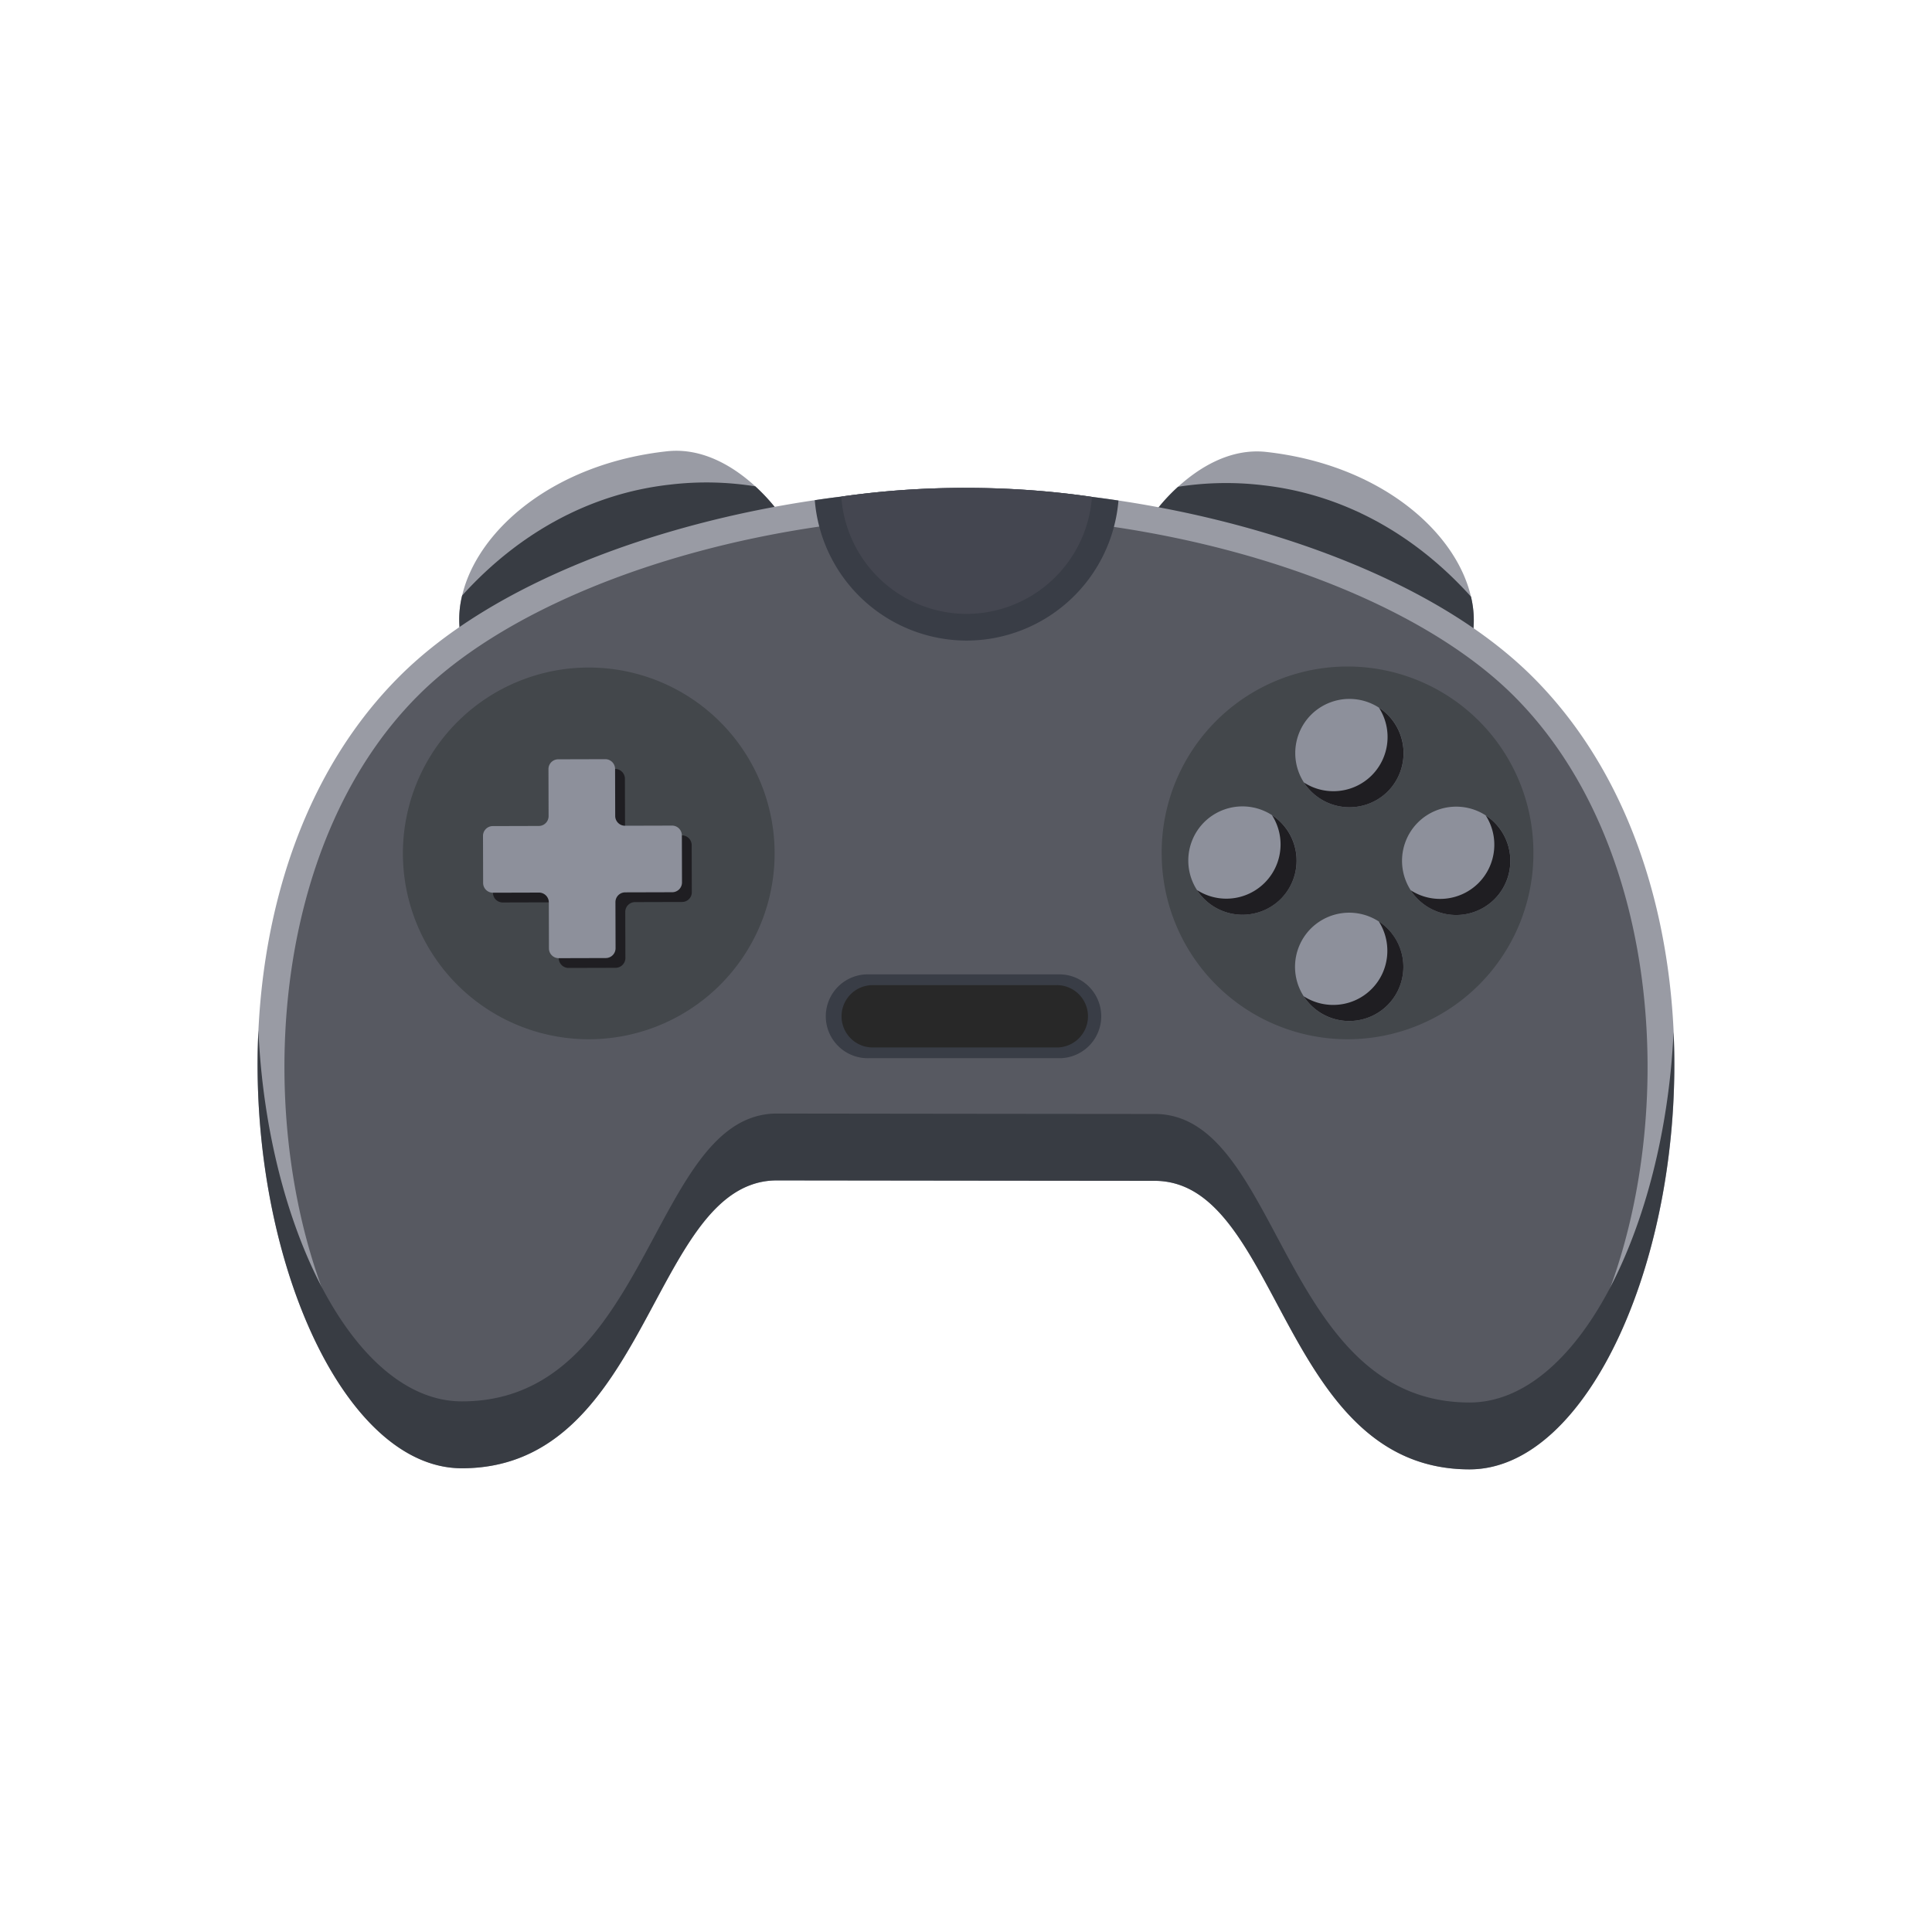 <svg width="60" height="60" xmlns="http://www.w3.org/2000/svg"><g fill="none" fill-rule="evenodd"><path d="M0 0h60v60H0z"/><path d="M24.136 15.845l-9.858 3.717a3.124 3.124 0 01.074-1.067c.475-2.029 2.835-4.094 6.361-4.48 1.151-.126 2.13.527 2.743 1.088.431.393.68.742.68.742" fill="#999BA4" fill-rule="nonzero"/><path d="M23.456 15.104c.431.393.68.742.68.742l-9.857 3.715a3.094 3.094 0 01.073-1.066c1.758-1.945 3.986-3.175 6.474-3.447a9.573 9.573 0 012.63.056" fill="#383C43" fill-rule="nonzero"/><path d="M45.752 19.596a3.117 3.117 0 00-.07-1.066c-.47-2.03-2.827-4.1-6.352-4.494-1.15-.129-2.13.522-2.745 1.082-.432.392-.682.74-.682.74l9.85 3.738h-.001z" fill="#999BA4" fill-rule="nonzero"/><path d="M36.585 15.118c-.432.392-.682.74-.682.74l9.85 3.739a3.147 3.147 0 00-.07-1.067c-1.755-1.95-3.98-3.183-6.468-3.461a9.61 9.61 0 00-2.63.049" fill="#383C43" fill-rule="nonzero"/><path d="M45.633 45.632c-5.868-.006-5.859-8.956-9.77-8.96l-5.866-.007-5.869-.006c-3.91-.004-3.92 8.945-9.787 8.938-5.869-.006-9.8-16.743-1.93-24.597 2.927-2.921 8.042-4.754 12.892-5.466.276-.042.55-.079.824-.112a26.98 26.98 0 013.893-.27 26.873 26.873 0 013.891.279c.274.034.548.071.824.113 4.848.723 9.96 2.568 12.88 5.495 7.854 7.871 3.884 24.599-1.982 24.593" fill="#999BA4" fill-rule="nonzero"/><path d="M49.762 40.622c-1.088 2.62-2.632 4.183-4.128 4.181-2.733-.003-4.013-2.401-5.251-4.718-.967-1.813-1.963-3.678-3.69-4.134-.27-.073-.55-.11-.83-.109l-11.734-.013c-.294 0-.57.037-.83.105-1.727.455-2.727 2.317-3.698 4.128-1.241 2.314-2.526 4.709-5.26 4.706-1.495-.001-3.038-1.57-4.12-4.192-2.33-5.646-1.931-14.293 2.777-18.988 2.507-2.502 7.15-4.458 12.427-5.232.27-.041.535-.076.8-.109a26.433 26.433 0 013.795-.264c1.297.002 2.566.092 3.77.27.286.036.552.071.819.113 5.277.786 9.916 2.752 12.418 5.26 4.697 4.707 5.08 13.354 2.735 18.996" fill="#575961" fill-rule="nonzero"/><path d="M45.632 45.633c-5.422-.006-5.827-7.647-8.94-8.812a2.366 2.366 0 00-.83-.149l-5.866-.006-5.869-.007c-.299 0-.575.052-.83.149-3.116 1.161-3.539 8.796-8.957 8.791-3.71-.005-6.646-6.694-6.315-13.599.272 6.111 2.98 11.518 6.317 11.521 5.42.006 5.841-7.634 8.96-8.792a2.35 2.35 0 01.828-.147c3.911.005 7.823.01 11.734.013.297 0 .571.053.828.148 3.116 1.164 3.52 8.807 8.942 8.813 3.335.004 6.055-5.397 6.34-11.506.316 6.904-2.634 13.587-6.342 13.583" fill="#383C43" fill-rule="nonzero"/><path d="M34.735 15.544a4.742 4.742 0 01-4.72 4.35 4.741 4.741 0 01-4.711-4.36c.276-.042.55-.079.824-.112 1.29-.184 2.59-.274 3.893-.269 1.23.002 2.542.08 3.89.278.274.035.548.072.824.114" fill="#393D46" fill-rule="nonzero"/><path d="M26.127 15.422a3.909 3.909 0 003.888 3.643 3.91 3.91 0 003.896-3.634 27.14 27.14 0 00-3.892-.279 27.243 27.243 0 00-3.892.27" fill="#444650" fill-rule="nonzero"/><path d="M24.056 26.585a5.772 5.772 0 10-11.543-.164 5.772 5.772 0 0011.543.164m23.564 0a5.772 5.772 0 10-11.542-.013 5.772 5.772 0 0011.543.013" fill="#43474B" fill-rule="nonzero"/><path d="M46.412 27.925a1.685 1.685 0 01-2.38-.003 1.685 1.685 0 01.003-2.38 1.685 1.685 0 012.38.003 1.685 1.685 0 01-.003 2.38" fill="#8D909B" fill-rule="nonzero"/><path d="M46.412 27.925a1.684 1.684 0 01-2.603-.278c.667.43 1.543.338 2.106-.222.56-.561.653-1.437.224-2.103a1.685 1.685 0 01.273 2.603" fill="#1F1E22" fill-rule="nonzero"/><path d="M39.774 27.917a1.685 1.685 0 01-2.38-.003 1.685 1.685 0 01.003-2.38 1.685 1.685 0 012.38.003 1.685 1.685 0 01-.003 2.38" fill="#8D909B" fill-rule="nonzero"/><path d="M39.775 27.918a1.686 1.686 0 01-2.603-.278 1.684 1.684 0 002.33-2.325 1.687 1.687 0 01.273 2.603" fill="#1F1E22" fill-rule="nonzero"/><path d="M43.1 22.2a1.685 1.685 0 01-.004 2.38 1.685 1.685 0 01-2.38-.004 1.685 1.685 0 01.003-2.38 1.685 1.685 0 012.38.003" fill="#8D909B" fill-rule="nonzero"/><path d="M43.097 24.58a1.686 1.686 0 01-2.604-.28c.65.424 1.533.352 2.107-.22.56-.561.653-1.437.224-2.103a1.687 1.687 0 01.273 2.603" fill="#1F1E22" fill-rule="nonzero"/><path d="M43.092 28.838a1.685 1.685 0 01-.003 2.38 1.685 1.685 0 01-2.38-.003 1.685 1.685 0 01.003-2.38 1.685 1.685 0 012.38.003" fill="#8D909B" fill-rule="nonzero"/><path d="M43.09 31.217a1.684 1.684 0 01-2.603-.278c.65.422 1.534.35 2.106-.221.57-.568.645-1.45.226-2.103a1.685 1.685 0 01.271 2.602m-23.374-5.27a.304.304 0 01-.305-.303l-.004-1.461a.305.305 0 00-.306-.303l-1.46.004a.303.303 0 00-.303.305l.004 1.46a.305.305 0 01-.304.305l-1.43.004a.304.304 0 00-.303.305l.004 1.46c0 .169.137.305.305.304l1.43-.004c.168 0 .305.136.305.304l.004 1.43c0 .168.137.303.305.303l1.46-.004a.305.305 0 00.304-.305l-.004-1.43a.303.303 0 01.303-.305l1.461-.004a.304.304 0 00.303-.305l-.004-1.461a.304.304 0 00-.305-.303l-1.46.004z" fill="#1F1E22" fill-rule="nonzero"/><path d="M20.871 25.64l-1.46.004a.304.304 0 01-.305-.303l-.004-1.461a.305.305 0 00-.306-.303l-1.46.004a.303.303 0 00-.303.305l.004 1.46a.305.305 0 01-.304.305l-1.43.004a.304.304 0 00-.303.305l.004 1.46c0 .169.137.305.305.304l1.43-.004c.168 0 .305.136.305.304l.004 1.43c0 .168.137.304.305.303l1.46-.004a.305.305 0 00.304-.305l-.004-1.43a.303.303 0 01.303-.305l1.461-.004a.304.304 0 00.303-.305l-.004-1.461a.304.304 0 00-.305-.303" fill="#8D909B" fill-rule="nonzero"/><path d="M32.934 32.863h-5.95a1.302 1.302 0 110-2.603h5.95a1.302 1.302 0 010 2.603" fill="#393D46" fill-rule="nonzero"/><path d="M32.82 32.53h-5.717a.968.968 0 110-1.936h5.717a.968.968 0 110 1.936" fill="#282828" fill-rule="nonzero"/></g></svg>